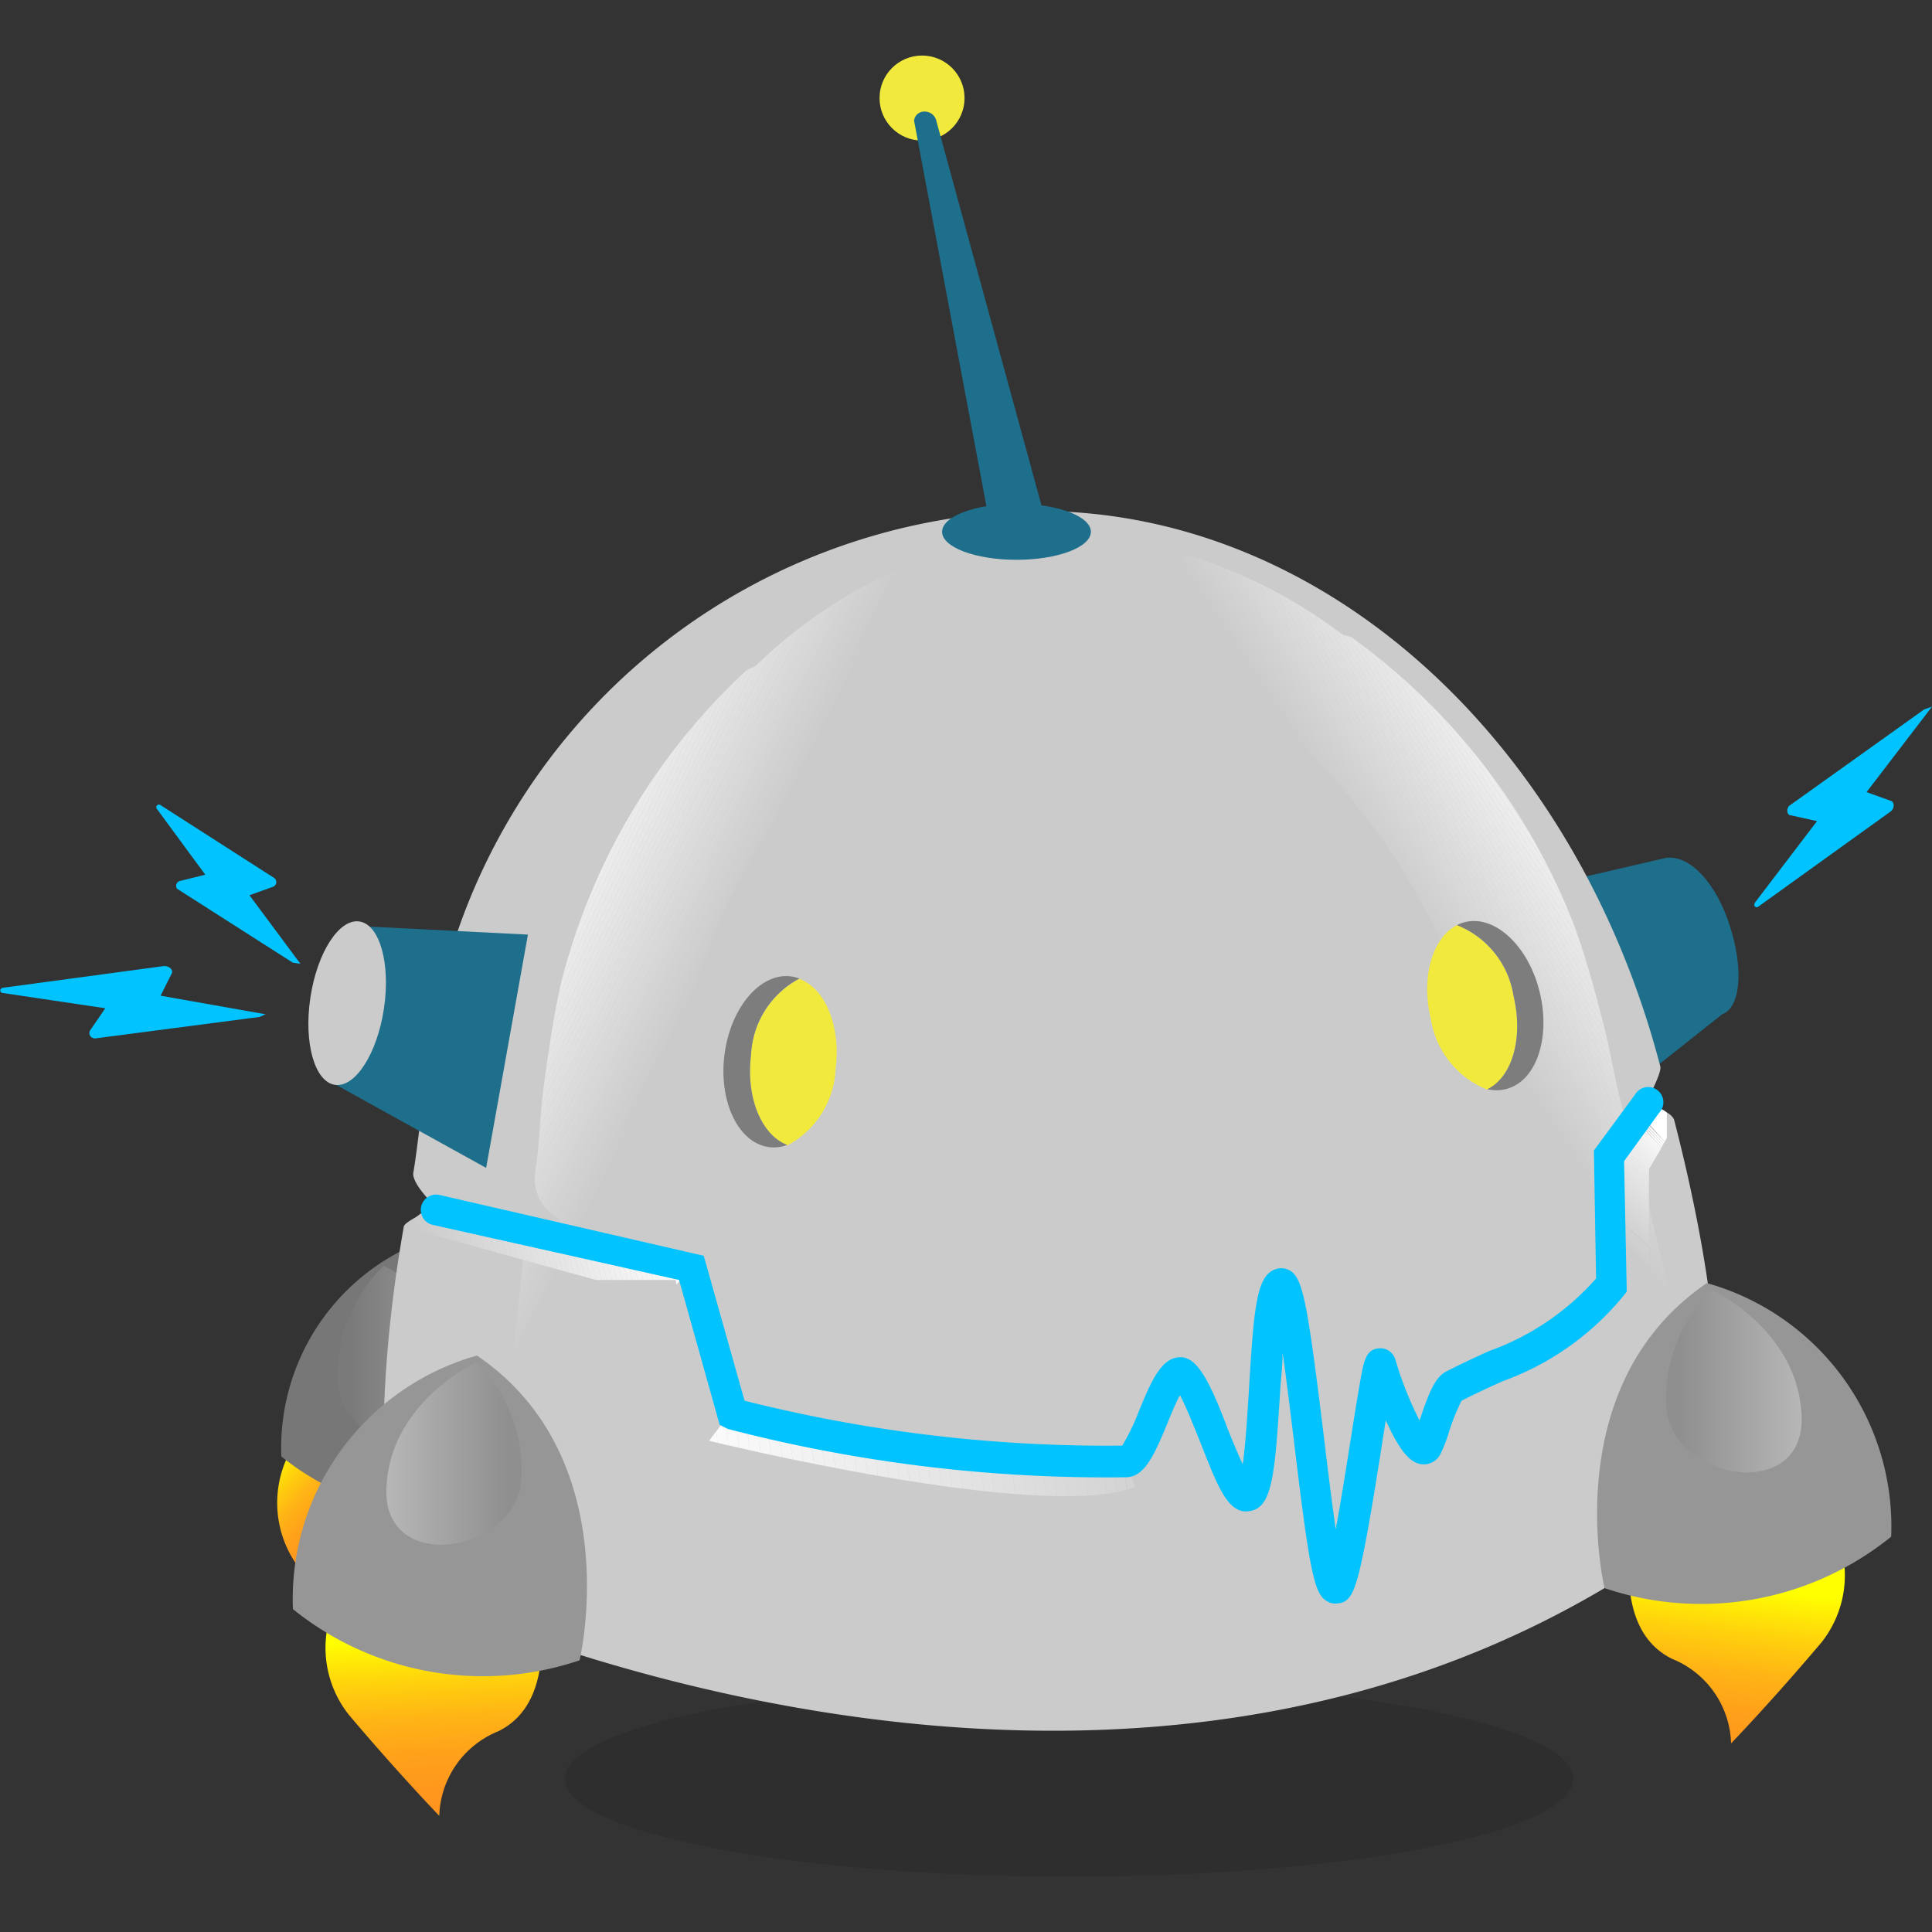 <svg xmlns="http://www.w3.org/2000/svg" xmlns:xlink="http://www.w3.org/1999/xlink" viewBox="0 0 80 80"><rect x="0" y="0" width="80" height="80" fill="#333333" stroke="none"/><defs><style>.cls-1{fill:none;}.cls-2{isolation:isolate;}.cls-3{fill:url(#linear-gradient);}.cls-4{fill:url(#linear-gradient-2);}.cls-5{fill:url(#linear-gradient-3);}.cls-6{fill:#777;}.cls-7,.cls-74,.cls-75{opacity:0.35;mix-blend-mode:overlay;}.cls-7{fill:url(#linear-gradient-4);}.cls-8{opacity:0.1;}.cls-9{fill:#1d6f8c;}.cls-10{fill:#00c3ff;}.cls-11{fill:#cacbca;}.cls-12{clip-path:url(#clip-path);}.cls-13{fill:#d2d3d2;}.cls-14{fill:#d1d2d1;}.cls-15{fill:#d0d1d0;}.cls-16{clip-path:url(#clip-path-2);}.cls-17{fill:#fff;}.cls-18{fill:#fefefe;}.cls-19{fill:#fdfdfd;}.cls-20{fill:#fcfcfc;}.cls-21{fill:#fbfbfb;}.cls-22{fill:#fafafa;}.cls-23{fill:#f9f9f9;}.cls-24{fill:#f8f8f8;}.cls-25{fill:#f7f7f7;}.cls-26{fill:#f6f6f6;}.cls-27{fill:#f5f5f5;}.cls-28{fill:#f4f4f4;}.cls-29{fill:#f3f3f3;}.cls-30{fill:#f2f2f2;}.cls-31{fill:#f1f1f1;}.cls-32{fill:#f0f0f0;}.cls-33{fill:#efefef;}.cls-34{fill:#eee;}.cls-35{fill:#ededed;}.cls-36{fill:#ececec;}.cls-37{fill:#ebebeb;}.cls-38{fill:#eaeaea;}.cls-39{fill:#e9e9e9;}.cls-40{fill:#e8e8e8;}.cls-41{fill:#e7e7e7;}.cls-42{fill:#e6e6e6;}.cls-43{fill:#e5e5e5;}.cls-44{fill:#e3e4e3;}.cls-45{fill:#e2e3e2;}.cls-46{fill:#e1e2e1;}.cls-47{fill:#e0e1e0;}.cls-48{fill:#dfe0df;}.cls-49{fill:#dedfde;}.cls-50{fill:#dddedd;}.cls-51{fill:#dcdddc;}.cls-52{fill:#dbdcdb;}.cls-53{fill:#dadbda;}.cls-54{fill:#d9dad9;}.cls-55{fill:#d8d9d8;}.cls-56{fill:#d7d8d7;}.cls-57{fill:#d6d7d6;}.cls-58{fill:#d5d6d5;}.cls-59{fill:#d4d5d4;}.cls-60{fill:#d3d4d3;}.cls-61{fill:#cfd0cf;}.cls-62{fill:#cecfce;}.cls-63{fill:#cdcecd;}.cls-64{fill:#cccdcc;}.cls-65{fill:#cbcccb;}.cls-66{clip-path:url(#clip-path-3);}.cls-67{clip-path:url(#clip-path-4);}.cls-68{fill:#f1ea3c;}.cls-69{fill:#7d7d7d;}.cls-70{clip-path:url(#clip-path-5);}.cls-71{clip-path:url(#clip-path-6);}.cls-72{clip-path:url(#clip-path-7);}.cls-73{fill:#969696;}.cls-74{fill:url(#linear-gradient-5);}.cls-75{fill:url(#linear-gradient-6);}</style><linearGradient id="linear-gradient" x1="15.63" y1="62.44" x2="12.25" y2="59.32" gradientUnits="userSpaceOnUse"><stop offset="0" stop-color="#ff931e"/><stop offset="0.2" stop-color="#ff971d"/><stop offset="0.39" stop-color="#ffa21a"/><stop offset="0.58" stop-color="#ffb515"/><stop offset="0.76" stop-color="#ffd00d"/><stop offset="0.94" stop-color="#fff204"/><stop offset="1" stop-color="#ff0"/></linearGradient><linearGradient id="linear-gradient-2" x1="18.35" y1="75.62" x2="17.91" y2="67.8" xlink:href="#linear-gradient"/><linearGradient id="linear-gradient-3" x1="70.87" y1="73.86" x2="71.87" y2="65.69" xlink:href="#linear-gradient"/><linearGradient id="linear-gradient-4" x1="124" y1="56.19" x2="129.6" y2="56.19" gradientTransform="matrix(-1, 0, 0, 1, 143.6, 0)" gradientUnits="userSpaceOnUse"><stop offset="0" stop-color="#f2f2f2"/><stop offset="0.91" stop-color="gray"/></linearGradient><clipPath id="clip-path"><path class="cls-1" d="M23.13,50.56c-.07-.06-.38.17,0,0Z"/></clipPath><clipPath id="clip-path-2"><path class="cls-1" d="M39.39,24.21l-.09,0-2.07-.66a20.6,20.6,0,0,0-5.92,4c-.11.12-.33.12-.44.24a26.48,26.48,0,0,0-7.66,13c-.3,1.36-.49,2.71-.68,4.07s-.17,2.37-.36,3.61a1.85,1.85,0,0,0,1,2,2,2,0,0,1-.79.34c-.67.24-.65,1-.75,1.59-.08,1.24-.28,2.37-.36,3.61a43.44,43.44,0,0,0,.6,10.13l2.95.94V67.1l2.17.69a43.44,43.44,0,0,1-.6-10.13c.08-1.24.28-2.37.36-3.61.1-.56.08-1.35.75-1.59a2,2,0,0,0,.79-.34,1.85,1.85,0,0,1-1-2c.19-1.24.28-2.37.36-3.61s.38-2.71.68-4.07a26.48,26.48,0,0,1,7.66-13c.11-.12.33-.12.44-.24a20.6,20.6,0,0,1,5.92-4Z"/></clipPath><clipPath id="clip-path-3"><path class="cls-1" d="M66.48,48c.06-.07.4.12,0,0Z"/></clipPath><clipPath id="clip-path-4"><path class="cls-1" d="M47.08,23.89l.09,0,2-.91a20.6,20.6,0,0,1,6.37,3.26c.12.1.35.08.47.18a26.48,26.48,0,0,1,9.21,12c.47,1.31.83,2.63,1.18,4s.46,2.33.8,3.54a1.85,1.85,0,0,1-.7,2.12,2,2,0,0,0,.82.24c.69.16.77.94.94,1.49.23,1.22.57,2.32.8,3.54a43.44,43.44,0,0,1,.66,10.12L66.9,64.7v-.07l-2.07,1a43.44,43.44,0,0,0-.66-10.12c-.23-1.22-.57-2.32-.8-3.54-.17-.55-.25-1.33-.94-1.49a2,2,0,0,1-.82-.24,1.85,1.85,0,0,0,.7-2.12c-.35-1.21-.57-2.32-.8-3.54s-.71-2.64-1.18-4a26.48,26.48,0,0,0-9.21-12c-.12-.1-.35-.08-.47-.18a20.6,20.6,0,0,0-6.37-3.26Z"/></clipPath><clipPath id="clip-path-5"><polygon class="cls-1" points="16.72 50.8 27.46 53.77 28.64 52.51 17.42 50.25 16.72 50.8"/></clipPath><clipPath id="clip-path-6"><path class="cls-1" d="M30.43,58.25l-1.07,1.41S43.24,63.08,47,61.57l-.51-1.41s-7.42.06-11.53-.84S30.43,58.25,30.43,58.25Z"/></clipPath><clipPath id="clip-path-7"><path class="cls-1" d="M68.28,48.41l.87-1.51a.71.71,0,0,0-.42-1h0L67,47.73l0,4.95,1.27.9Z"/></clipPath><linearGradient id="linear-gradient-5" x1="16" y1="60.19" x2="21.6" y2="60.19" gradientTransform="matrix(1, 0, 0, 1, 0, 0)" xlink:href="#linear-gradient-4"/><linearGradient id="linear-gradient-6" x1="69" y1="57.19" x2="74.6" y2="57.19" xlink:href="#linear-gradient-4"/></defs><title>intro-b3</title><g class="cls-2"><g id="Layer_2" data-name="Layer 2"><path class="cls-3" d="M12.19,59.81A4.47,4.47,0,0,0,12.44,65c2.06,2.44,3.75,4.19,3.75,4.19a3.9,3.9,0,0,1,2.44-3.5c2.56-1.25,1.63-5.19,1.63-5.19Z"/><path class="cls-4" d="M14.19,65.81A4.47,4.47,0,0,0,14.44,71c2.06,2.44,3.75,4.19,3.75,4.19a3.9,3.9,0,0,1,2.44-3.5c2.56-1.25,1.63-5.19,1.63-5.19Z"/><path class="cls-5" d="M75.68,62.81A4.47,4.47,0,0,1,75.43,68c-2.06,2.44-3.75,4.19-3.75,4.19a3.9,3.9,0,0,0-2.44-3.5c-2.56-1.25-1.62-5.19-1.62-5.19Z"/><path class="cls-6" d="M18.32,51.13a9.16,9.16,0,0,0-6.67,9.18A10.94,10.94,0,0,0,22,62.16S23.79,54.84,18.32,51.13Z"/><path class="cls-7" d="M15.89,52.42s3.59,1.65,3.71,5.24S14.18,60.3,14,57.24A6.19,6.19,0,0,1,15.89,52.42Z"/><g class="cls-8"><ellipse cx="44.27" cy="73.66" rx="20.88" ry="4.05"/></g><path class="cls-9" d="M71.62,38.31C71.07,36.6,70,35.4,69,35.52h0L62.61,37,66,46.21,71.31,42C72.09,41.72,72.2,40.08,71.62,38.31Z"/><path class="cls-10" d="M12.12,39.86,7.33,36.8a.21.21,0,0,1,.12-.32l1.05-.26-2-2.72a.11.11,0,0,1,.15-.16l4.68,3a.21.21,0,0,1,0,.37l-1,.36,2.11,2.84"/><path class="cls-10" d="M10.74,42.11,3.93,43c-.18,0-.29-.2-.2-.33l.63-.92L.13,41.12c-.15,0-.17-.2,0-.22L6.8,40c.21,0,.39.16.31.31l-.46.92L11,42"/><path class="cls-10" d="M80,29.26l-2.71,3.54,1,.36c.17.05.16.32,0,.44l-5.48,3.94c-.12.09-.23-.06-.13-.18L75.24,34l-1.09-.24c-.15,0-.19-.23-.08-.38l5.6-4"/><path class="cls-11" d="M70.69,62.86s1.7-4.59-1.36-16.46c-.11-.45-1.23-.65-1.23-.65s.72-1.29.65-1.59c-3.49-13.39-13.83-23-25.75-23A25.84,25.84,0,0,0,17.89,42.72c-.23,1.3-.56,4.59-.77,5.81C17,49,18.07,50,18.07,50s-1.3.54-1.35.79c-1.67,9.47-.34,14.83-.34,14.83S47.52,80.91,70.69,62.86Z"/><g class="cls-12"><polygon class="cls-13" points="22.81 50.52 22.7 50.74 22.67 50.74 22.67 50.52 22.81 50.52"/><polygon class="cls-14" points="23.01 50.52 22.89 50.74 22.7 50.74 22.81 50.52 23.01 50.52"/><polygon class="cls-15" points="22.89 50.74 23.01 50.52 23.03 50.52 23.03 50.74 22.89 50.74"/></g><g class="cls-16"><polygon class="cls-17" points="27.48 23 21 36.68 21 23 27.48 23"/><polygon class="cls-17" points="27.67 23 21 37.07 21 36.68 27.48 23 27.67 23"/><polygon class="cls-18" points="27.87 23 21 37.46 21 37.07 27.67 23 27.87 23"/><polygon class="cls-19" points="28.06 23 21 37.85 21 37.46 27.87 23 28.06 23"/><polygon class="cls-20" points="28.25 23 21 38.24 21 37.85 28.06 23 28.25 23"/><polygon class="cls-21" points="28.45 23 21 38.63 21 38.24 28.25 23 28.45 23"/><polygon class="cls-22" points="28.64 23 21 39.02 21 38.63 28.45 23 28.64 23"/><polygon class="cls-23" points="28.83 23 21 39.41 21 39.02 28.64 23 28.83 23"/><polygon class="cls-24" points="29.02 23 21 39.79 21 39.41 28.83 23 29.02 23"/><polygon class="cls-25" points="29.22 23 21 40.18 21 39.79 29.02 23 29.22 23"/><polygon class="cls-26" points="29.41 23 21 40.57 21 40.18 29.22 23 29.41 23"/><polygon class="cls-27" points="29.6 23 21 40.96 21 40.57 29.41 23 29.6 23"/><polygon class="cls-28" points="29.8 23 21 41.35 21 40.96 29.6 23 29.8 23"/><polygon class="cls-29" points="29.99 23 21 41.74 21 41.35 29.8 23 29.99 23"/><polygon class="cls-30" points="30.18 23 21 42.13 21 41.74 29.99 23 30.18 23"/><polygon class="cls-31" points="30.37 23 21 42.52 21 42.13 30.18 23 30.37 23"/><polygon class="cls-32" points="30.57 23 21 42.91 21 42.52 30.37 23 30.57 23"/><polygon class="cls-33" points="30.76 23 21 43.29 21 42.91 30.57 23 30.76 23"/><polygon class="cls-34" points="30.95 23 21 43.68 21 43.29 30.76 23 30.95 23"/><polygon class="cls-35" points="31.14 23 21 44.07 21 43.68 30.95 23 31.14 23"/><polygon class="cls-36" points="31.34 23 21 44.46 21 44.07 31.14 23 31.34 23"/><polygon class="cls-37" points="31.53 23 21 44.85 21 44.46 31.34 23 31.53 23"/><polygon class="cls-38" points="31.72 23 21 45.24 21 44.85 31.53 23 31.72 23"/><polygon class="cls-39" points="31.92 23 21 45.63 21 45.24 31.72 23 31.92 23"/><polygon class="cls-40" points="32.11 23 21 46.02 21 45.63 31.92 23 32.11 23"/><polygon class="cls-41" points="32.3 23 21 46.4 21 46.02 32.11 23 32.3 23"/><polygon class="cls-42" points="32.49 23 21 46.79 21 46.4 32.3 23 32.49 23"/><polygon class="cls-43" points="32.69 23 21 47.18 21 46.79 32.49 23 32.69 23"/><polygon class="cls-44" points="32.88 23 21 47.57 21 47.18 32.69 23 32.88 23"/><polygon class="cls-45" points="33.07 23 21 47.96 21 47.57 32.88 23 33.07 23"/><polygon class="cls-46" points="33.27 23 21 48.35 21 47.96 33.07 23 33.27 23"/><polygon class="cls-47" points="33.46 23 21 48.74 21 48.35 33.27 23 33.46 23"/><polygon class="cls-48" points="33.65 23 21 49.13 21 48.74 33.46 23 33.65 23"/><polygon class="cls-49" points="33.84 23 21 49.52 21 49.13 33.65 23 33.84 23"/><polygon class="cls-50" points="34.04 23 21 49.9 21 49.52 33.84 23 34.04 23"/><polygon class="cls-51" points="34.23 23 21 50.29 21 49.9 34.04 23 34.23 23"/><polygon class="cls-52" points="34.42 23 21 50.68 21 50.29 34.23 23 34.42 23"/><polygon class="cls-53" points="34.62 23 21 51.07 21 50.68 34.42 23 34.62 23"/><polygon class="cls-54" points="34.81 23 21 51.46 21 51.07 34.62 23 34.81 23"/><polygon class="cls-55" points="35 23 21 51.85 21 51.46 34.81 23 35 23"/><polygon class="cls-56" points="35.19 23 21 52.24 21 51.85 35 23 35.19 23"/><polygon class="cls-57" points="35.39 23 21 52.63 21 52.24 35.19 23 35.39 23"/><polygon class="cls-58" points="35.58 23 21 53.01 21 52.63 35.39 23 35.58 23"/><polygon class="cls-59" points="35.77 23 21 53.4 21 53.01 35.58 23 35.77 23"/><polygon class="cls-60" points="35.96 23 21 53.79 21 53.4 35.77 23 35.96 23"/><polygon class="cls-13" points="36.16 23 21 54.18 21 53.79 35.96 23 36.16 23"/><polygon class="cls-14" points="36.35 23 21 54.57 21 54.18 36.16 23 36.35 23"/><polygon class="cls-15" points="36.54 23 21 54.96 21 54.57 36.35 23 36.54 23"/><polygon class="cls-61" points="36.74 23 21 55.35 21 54.96 36.54 23 36.74 23"/><polygon class="cls-62" points="36.93 23 21 55.74 21 55.35 36.74 23 36.93 23"/><polygon class="cls-63" points="37.12 23 21 56.13 21 55.74 36.93 23 37.12 23"/><polygon class="cls-64" points="37.31 23 21 56.51 21 56.13 37.12 23 37.31 23"/><polygon class="cls-65" points="37.51 23 21 56.9 21 56.51 37.31 23 37.51 23"/><polygon class="cls-11" points="37.7 23 21 57.29 21 56.9 37.51 23 37.7 23"/><polygon class="cls-11" points="39.68 23 43 24.87 43 67 24.33 67 21 66.13 21 57.29 37.7 23 39.68 23"/></g><g class="cls-66"><polygon class="cls-13" points="66.76 48.13 66.63 47.98 66.76 47.98 66.76 48.13 66.76 48.13"/><polygon class="cls-14" points="66.56 48.13 66.43 47.98 66.63 47.98 66.76 48.13 66.56 48.13"/><polygon class="cls-15" points="66.43 47.98 66.56 48.13 66.4 48.13 66.4 47.98 66.43 47.98"/></g><g class="cls-67"><polygon class="cls-17" points="70 38.9 59.44 23 70 23 70 38.9"/><polygon class="cls-17" points="70 39.21 59.24 23 59.44 23 70 38.9 70 39.21"/><polygon class="cls-18" points="70 39.52 59.03 23 59.24 23 70 39.21 70 39.52"/><polygon class="cls-19" points="70 39.84 58.82 23 59.03 23 70 39.52 70 39.84"/><polygon class="cls-20" points="70 40.15 58.62 23 58.82 23 70 39.84 70 40.15"/><polygon class="cls-21" points="70 40.46 58.41 23 58.62 23 70 40.15 70 40.46"/><polygon class="cls-22" points="70 40.78 58.2 23 58.41 23 70 40.46 70 40.78"/><polygon class="cls-23" points="70 41.09 57.99 23 58.2 23 70 40.78 70 41.09"/><polygon class="cls-24" points="70 41.4 57.79 23 57.99 23 70 41.09 70 41.4"/><polygon class="cls-25" points="70 41.72 57.58 23 57.79 23 70 41.4 70 41.72"/><polygon class="cls-26" points="70 42.03 57.37 23 57.58 23 70 41.72 70 42.03"/><polygon class="cls-27" points="70 42.34 57.16 23 57.37 23 70 42.03 70 42.34"/><polygon class="cls-28" points="70 42.65 56.96 23 57.16 23 70 42.34 70 42.65"/><polygon class="cls-29" points="70 42.97 56.75 23 56.96 23 70 42.65 70 42.97"/><polygon class="cls-30" points="70 43.28 56.54 23 56.75 23 70 42.97 70 43.28"/><polygon class="cls-31" points="70 43.59 56.34 23 56.54 23 70 43.28 70 43.59"/><polygon class="cls-32" points="70 43.91 56.13 23 56.34 23 70 43.59 70 43.91"/><polygon class="cls-33" points="70 44.22 55.92 23 56.13 23 70 43.91 70 44.22"/><polygon class="cls-34" points="70 44.53 55.71 23 55.92 23 70 44.22 70 44.53"/><polygon class="cls-35" points="70 44.84 55.51 23 55.71 23 70 44.53 70 44.84"/><polygon class="cls-36" points="70 45.16 55.3 23 55.51 23 70 44.84 70 45.16"/><polygon class="cls-37" points="70 45.47 55.09 23 55.3 23 70 45.16 70 45.47"/><polygon class="cls-38" points="70 45.78 54.89 23 55.09 23 70 45.47 70 45.78"/><polygon class="cls-39" points="70 46.1 54.68 23 54.89 23 70 45.78 70 46.1"/><polygon class="cls-40" points="70 46.41 54.47 23 54.68 23 70 46.1 70 46.41"/><polygon class="cls-41" points="70 46.72 54.26 23 54.47 23 70 46.41 70 46.72"/><polygon class="cls-42" points="70 47.03 54.06 23 54.26 23 70 46.72 70 47.03"/><polygon class="cls-43" points="70 47.35 53.85 23 54.06 23 70 47.03 70 47.35"/><polygon class="cls-44" points="70 47.66 53.64 23 53.85 23 70 47.35 70 47.66"/><polygon class="cls-45" points="70 47.97 53.44 23 53.64 23 70 47.66 70 47.97"/><polygon class="cls-46" points="70 48.29 53.23 23 53.44 23 70 47.97 70 48.29"/><polygon class="cls-47" points="70 48.6 53.02 23 53.23 23 70 48.29 70 48.6"/><polygon class="cls-48" points="70 48.91 52.81 23 53.02 23 70 48.6 70 48.91"/><polygon class="cls-49" points="70 49.23 52.61 23 52.81 23 70 48.91 70 49.23"/><polygon class="cls-50" points="70 49.54 52.4 23 52.61 23 70 49.23 70 49.54"/><polygon class="cls-51" points="70 49.85 52.19 23 52.4 23 70 49.54 70 49.85"/><polygon class="cls-52" points="70 50.16 51.99 23 52.19 23 70 49.85 70 50.16"/><polygon class="cls-53" points="70 50.48 51.78 23 51.99 23 70 50.16 70 50.48"/><polygon class="cls-54" points="70 50.79 51.57 23 51.78 23 70 50.48 70 50.79"/><polygon class="cls-55" points="70 51.1 51.36 23 51.57 23 70 50.79 70 51.1"/><polygon class="cls-56" points="70 51.41 51.16 23 51.36 23 70 51.1 70 51.41"/><polygon class="cls-57" points="70 51.73 50.95 23 51.16 23 70 51.41 70 51.73"/><polygon class="cls-58" points="70 52.04 50.74 23 50.95 23 70 51.73 70 52.04"/><polygon class="cls-59" points="70 52.35 50.54 23 50.74 23 70 52.04 70 52.35"/><polygon class="cls-60" points="70 52.67 50.33 23 50.54 23 70 52.35 70 52.67"/><polygon class="cls-13" points="70 52.98 50.12 23 50.33 23 70 52.67 70 52.98"/><polygon class="cls-14" points="70 53.29 49.91 23 50.12 23 70 52.98 70 53.29"/><polygon class="cls-15" points="70 53.6 49.71 23 49.91 23 70 53.29 70 53.6"/><polygon class="cls-61" points="70 53.92 49.5 23 49.71 23 70 53.6 70 53.92"/><polygon class="cls-62" points="70 54.23 49.29 23 49.5 23 70 53.92 70 54.23"/><polygon class="cls-63" points="70 54.54 49.09 23 49.29 23 70 54.23 70 54.54"/><polygon class="cls-64" points="70 54.86 48.88 23 49.09 23 70 54.54 70 54.86"/><polygon class="cls-65" points="70 55.17 48.67 23 48.88 23 70 54.86 70 55.17"/><polygon class="cls-11" points="70 55.48 48.46 23 48.67 23 70 55.17 70 55.48"/><polygon class="cls-11" points="70 63.48 66.79 66 44 66 44 24.88 47.02 23 48.46 23 70 55.48 70 63.48"/></g><path class="cls-68" d="M32.6,47.43a3.77,3.77,0,0,0,2-3.16c.23-1.77-.43-3.34-1.5-3.74a3.77,3.77,0,0,0-2,3.16C30.88,45.45,31.53,47,32.6,47.43Z"/><path class="cls-69" d="M31.1,43.68a3.77,3.77,0,0,1,2-3.16,1.54,1.54,0,0,0-.35-.09c-1.27-.16-2.5,1.29-2.75,3.24s.58,3.67,1.85,3.83a1.6,1.6,0,0,0,.75-.09C31.53,47,30.88,45.45,31.1,43.68Z"/><path class="cls-68" d="M61.59,45.12a3.77,3.77,0,0,1-2.34-2.92c-.42-1.73.06-3.37,1.08-3.89a3.77,3.77,0,0,1,2.34,2.92C63.09,43,62.61,44.6,61.59,45.12Z"/><path class="cls-69" d="M62.67,41.23a3.77,3.77,0,0,0-2.34-2.92,1.54,1.54,0,0,1,.34-.13c1.24-.3,2.63,1,3.09,2.92s-.17,3.71-1.42,4a1.6,1.6,0,0,1-.75,0C62.61,44.6,63.09,43,62.67,41.23Z"/><polyline class="cls-9" points="15.11 38.36 21.86 38.7 20.13 48.36 13.48 44.68"/><ellipse class="cls-9" cx="42.09" cy="22.02" rx="3.08" ry="1.16"/><circle class="cls-68" cx="38.18" cy="4.06" r="1.76"/><path class="cls-9" d="M38.77,5l4.8,17.55-2.5-.39L37.85,5a.42.42,0,0,1,.44-.38A.49.49,0,0,1,38.77,5Z"/><ellipse class="cls-11" cx="14.38" cy="41.54" rx="3.42" ry="1.54" transform="translate(-28.84 49.59) rotate(-81.46)"/><g class="cls-70"><polygon class="cls-17" points="29 52.51 27.78 49 29 49 29 52.51"/><polygon class="cls-17" points="28 53.13 27.57 49 27.78 49 28 52.51 28 53.13"/><polygon class="cls-18" points="28 53.64 28.24 53.03 27.35 49 27.57 49 28 53.13 28 53.64"/><polygon class="cls-19" points="28.52 53.03 28.32 52.78 27.14 49 27.35 49 28.52 53.03"/><polygon class="cls-20" points="28.32 52.71 28.16 53 28.13 53 26.93 49 27.14 49 28.32 52.71"/><polygon class="cls-21" points="27.91 53 26.71 49 26.93 49 28.13 53 27.91 53"/><polygon class="cls-22" points="27.7 53 26.5 49 26.71 49 27.91 53 27.7 53"/><polygon class="cls-23" points="27.49 53 26.28 49 26.5 49 27.7 53 27.49 53"/><polygon class="cls-24" points="27.27 53 26.07 49 26.28 49 27.49 53 27.27 53"/><polygon class="cls-25" points="27.06 53 25.86 49 26.07 49 27.27 53 27.06 53"/><polygon class="cls-26" points="26.84 53 25.64 49 25.86 49 27.06 53 26.84 53"/><polygon class="cls-27" points="26.63 53 25.43 49 25.64 49 26.84 53 26.63 53"/><polygon class="cls-28" points="26.42 53 25.21 49 25.43 49 26.63 53 26.42 53"/><polygon class="cls-29" points="26.2 53 25 49 25.21 49 26.42 53 26.2 53"/><polygon class="cls-30" points="25.99 53 24.79 49 25 49 26.2 53 25.99 53"/><polygon class="cls-31" points="25.78 53 24.57 49 24.79 49 25.99 53 25.78 53"/><polygon class="cls-32" points="25.56 53 24.36 49 24.57 49 25.78 53 25.56 53"/><polygon class="cls-33" points="25.35 53 24.14 49 24.36 49 25.56 53 25.35 53"/><polygon class="cls-34" points="25.14 53 23.93 49 24.14 49 25.35 53 25.14 53"/><polygon class="cls-35" points="24.92 53 23.72 49 23.93 49 25.14 53 24.92 53"/><polygon class="cls-36" points="24.71 53 23.5 49 23.72 49 24.92 53 24.71 53"/><polygon class="cls-37" points="24.49 53 23.29 49 23.5 49 24.71 53 24.49 53"/><polygon class="cls-38" points="24.28 53 23.08 49 23.29 49 24.49 53 24.28 53"/><polygon class="cls-39" points="24.07 53 22.86 49 23.08 49 24.28 53 24.07 53"/><polygon class="cls-40" points="23.85 53 22.65 49 22.86 49 24.07 53 23.85 53"/><polygon class="cls-41" points="23.64 53 22.43 49 22.65 49 23.85 53 23.64 53"/><polygon class="cls-42" points="23.42 53 22.22 49 22.43 49 23.64 53 23.42 53"/><polygon class="cls-43" points="23.21 53 22.01 49 22.22 49 23.42 53 23.21 53"/><polygon class="cls-44" points="23 53 21.79 49 22.01 49 23.21 53 23 53"/><polygon class="cls-45" points="22.78 53 21.58 49 21.79 49 23 53 22.78 53"/><polygon class="cls-46" points="22.57 53 21.36 49 21.58 49 22.78 53 22.57 53"/><polygon class="cls-47" points="22.35 53 21.15 49 21.36 49 22.57 53 22.35 53"/><polygon class="cls-48" points="22.14 53 20.94 49 21.15 49 22.35 53 22.14 53"/><polygon class="cls-49" points="21.93 53 20.72 49 20.94 49 22.14 53 21.93 53"/><polygon class="cls-50" points="21.71 53 20.51 49 20.72 49 21.93 53 21.71 53"/><polygon class="cls-51" points="21.5 53 20.3 49 20.51 49 21.71 53 21.5 53"/><polygon class="cls-52" points="21.29 53 20.08 49 20.3 49 21.5 53 21.29 53"/><polygon class="cls-53" points="21.07 53 19.87 49 20.08 49 21.29 53 21.07 53"/><polygon class="cls-54" points="20.86 53 19.65 49 19.87 49 21.07 53 20.86 53"/><polygon class="cls-55" points="20.64 53 19.44 49 19.65 49 20.86 53 20.64 53"/><polygon class="cls-56" points="20.43 53 19.23 49 19.44 49 20.64 53 20.43 53"/><polygon class="cls-57" points="20.22 53 19.01 49 19.23 49 20.43 53 20.22 53"/><polygon class="cls-58" points="20 53 18.8 49 19.01 49 20.22 53 20 53"/><polygon class="cls-59" points="19.79 53 18.59 49 18.8 49 20 53 19.79 53"/><polygon class="cls-60" points="19.57 53 18.37 49 18.59 49 19.79 53 19.57 53"/><polygon class="cls-13" points="19.36 53 18.16 49 18.37 49 19.57 53 19.36 53"/><polygon class="cls-14" points="19.15 53 17.94 49 18.16 49 19.36 53 19.15 53"/><polygon class="cls-15" points="18.93 53 17.73 49 17.94 49 19.15 53 18.93 53"/><polygon class="cls-61" points="18.72 53 17.52 49 17.73 49 18.93 53 18.72 53"/><polygon class="cls-62" points="18.5 53 17.3 49 17.52 49 18.72 53 18.5 53"/><polygon class="cls-63" points="18.29 53 17.09 49 17.3 49 18.5 53 18.29 53"/><polygon class="cls-64" points="18.08 53 16.87 49 17.09 49 18.29 53 18.08 53"/><polygon class="cls-65" points="17.86 53 16.66 49 16.87 49 18.08 53 17.86 53"/><polygon class="cls-11" points="17.65 53 16 50.8 16 49 16.66 49 17.86 53 17.65 53"/><polygon class="cls-11" points="17 50.8 17.65 53 17 53 17 50.8"/></g><g class="cls-71"><polygon class="cls-20" points="30 60.23 29.6 63 30 63 30 60.23"/><polygon class="cls-21" points="29.48 58 30.03 62 29.6 62 29 60.23 29 58 29.48 58"/><polygon class="cls-22" points="29.91 58 30.46 62 30.03 62 29.48 58 29.91 58"/><polygon class="cls-23" points="30.34 58 30.89 62 30.46 62 29.91 58 30.34 58"/><polygon class="cls-24" points="30.77 58 31.32 62 30.89 62 30.34 58 30.77 58"/><polygon class="cls-25" points="31.2 58 31.75 62 31.32 62 30.77 58 31.2 58"/><polygon class="cls-26" points="31.63 58 32.18 62 31.75 62 31.2 58 31.63 58"/><polygon class="cls-27" points="32.06 58 32.61 62 32.18 62 31.63 58 32.06 58"/><polygon class="cls-28" points="32.49 58 33.03 62 32.61 62 32.06 58 32.49 58"/><polygon class="cls-29" points="32.92 58 33.47 62 33.03 62 32.49 58 32.92 58"/><polygon class="cls-30" points="33.35 58 33.9 62 33.47 62 32.92 58 33.35 58"/><polygon class="cls-31" points="33.78 58 34.33 62 33.9 62 33.35 58 33.78 58"/><polygon class="cls-32" points="34.21 58 34.76 62 34.33 62 33.78 58 34.21 58"/><polygon class="cls-33" points="34.64 58 35.18 62 34.76 62 34.21 58 34.64 58"/><polygon class="cls-34" points="35.07 58 35.61 62 35.18 62 34.64 58 35.07 58"/><polygon class="cls-35" points="35.5 58 36.04 62 35.61 62 35.07 58 35.5 58"/><polygon class="cls-36" points="35.93 58 36.47 62 36.04 62 35.5 58 35.93 58"/><polygon class="cls-37" points="36.36 58 36.9 62 36.47 62 35.93 58 36.36 58"/><polygon class="cls-38" points="36.78 58 37.33 62 36.9 62 36.36 58 36.78 58"/><polygon class="cls-39" points="37.22 58 37.76 62 37.33 62 36.78 58 37.22 58"/><polygon class="cls-40" points="37.65 58 38.19 62 37.76 62 37.22 58 37.65 58"/><polygon class="cls-41" points="38.08 58 38.62 62 38.19 62 37.65 58 38.08 58"/><polygon class="cls-42" points="38.5 58 39.05 62 38.62 62 38.08 58 38.5 58"/><polygon class="cls-43" points="38.93 58 39.48 62 39.05 62 38.5 58 38.93 58"/><polygon class="cls-44" points="39.36 58 39.91 62 39.48 62 38.93 58 39.36 58"/><polygon class="cls-45" points="39.79 58 40.34 62 39.91 62 39.36 58 39.79 58"/><polygon class="cls-46" points="40.22 58 40.77 62 40.34 62 39.79 58 40.22 58"/><polygon class="cls-47" points="40.65 58 41.2 62 40.77 62 40.22 58 40.65 58"/><polygon class="cls-48" points="41.08 58 41.63 62 41.2 62 40.65 58 41.08 58"/><polygon class="cls-49" points="41.51 58 42.06 62 41.63 62 41.08 58 41.51 58"/><polygon class="cls-50" points="41.94 58 42.49 62 42.06 62 41.51 58 41.94 58"/><polygon class="cls-51" points="42.37 58 42.92 62 42.49 62 41.94 58 42.37 58"/><polygon class="cls-52" points="42.8 58 43.35 62 42.92 62 42.37 58 42.8 58"/><polygon class="cls-53" points="43.23 58 43.78 62 43.35 62 42.8 58 43.23 58"/><polygon class="cls-54" points="43.66 58 44.21 62 43.78 62 43.23 58 43.66 58"/><polygon class="cls-55" points="44.09 58 44.64 62 44.21 62 43.66 58 44.09 58"/><polygon class="cls-56" points="44.52 58 45.07 62 44.64 62 44.09 58 44.52 58"/><polygon class="cls-57" points="44.95 58 45.5 62.41 45.41 62 45.07 62 44.52 58 44.95 58"/><polygon class="cls-58" points="45.38 58 45.92 62.9 45.5 62.89 44.95 58 45.38 58"/><polygon class="cls-59" points="45.81 58 46.35 62.85 45.92 62.84 45.38 58 45.81 58"/><polygon class="cls-60" points="46.24 58 46.77 62.81 46.35 62.79 45.81 58 46.24 58"/><polygon class="cls-13" points="46.67 58 47 60.52 47 62.91 46.81 62.81 46.24 58 46.67 58"/><polygon class="cls-14" points="47 60.52 46.67 58 47 58 47 60.52"/></g><g class="cls-72"><polygon class="cls-17" points="69.02 47.37 67.88 46.07 68.3 45.73 69.02 45.73 69.02 47.37"/><polygon class="cls-17" points="69.02 47.49 67.82 46.2 67.81 46.14 69.02 47.37 69.02 47.49"/><polygon class="cls-18" points="69.02 47.61 67.76 46.26 67.75 46.2 69.02 47.49 69.02 47.61"/><polygon class="cls-19" points="69.02 47.73 67.7 46.33 67.69 46.26 69.02 47.61 69.02 47.73"/><polygon class="cls-20" points="69.02 47.86 67.64 46.39 67.63 46.33 69.02 47.73 69.02 47.86"/><polygon class="cls-21" points="69.02 47.98 67.58 46.45 67.57 46.39 69.02 47.86 69.02 47.98"/><polygon class="cls-22" points="69.02 48.1 67.52 46.51 67.51 46.45 69.02 47.98 69.02 48.1"/><polygon class="cls-23" points="69.02 48.22 67.46 46.58 67.45 46.51 69.02 48.1 69.02 48.22"/><polygon class="cls-24" points="69.02 48.34 67.4 46.64 67.39 46.58 69.02 48.22 69.02 48.34"/><polygon class="cls-25" points="69.02 48.46 67.34 46.7 67.33 46.64 69.02 48.34 69.02 48.46"/><polygon class="cls-26" points="69.53 48.58 67.53 46.77 67.65 46.7 69.53 48.46 69.53 48.58"/><polygon class="cls-27" points="70 48.7 67.71 46.83 67.94 46.77 70 48.58 70 48.7"/><polygon class="cls-28" points="70 48.82 67.65 46.89 67.88 46.83 70 48.7 70 48.82"/><polygon class="cls-29" points="70 48.95 67.59 46.95 67.82 46.89 70 48.82 70 48.95"/><polygon class="cls-30" points="70 49.07 67.53 47.02 67.76 46.95 70 48.95 70 49.07"/><polygon class="cls-31" points="70 49.19 67.47 47.08 67.7 47.02 70 49.07 70 49.19"/><polygon class="cls-32" points="70 49.31 67.41 47.14 67.64 47.08 70 49.19 70 49.31"/><polygon class="cls-33" points="70 49.43 67.35 47.2 67.58 47.14 70 49.31 70 49.43"/><polygon class="cls-34" points="70 49.55 67.29 47.27 67.52 47.2 70 49.43 70 49.55"/><polygon class="cls-35" points="70 49.67 67.23 47.33 67.46 47.27 70 49.55 70 49.67"/><polygon class="cls-36" points="70 49.79 67 47.42 67 47.36 67.3 47.33 70 49.67 70 49.79"/><polygon class="cls-37" points="70 49.91 67 47.54 67 47.42 70 49.79 70 49.91"/><polygon class="cls-38" points="70 50.03 67 47.66 67 47.54 70 49.91 70 50.03"/><polygon class="cls-39" points="70 50.16 67 47.78 67 47.66 70 50.03 70 50.16"/><polygon class="cls-40" points="70 50.28 67 47.91 67 47.78 70 50.16 70 50.28"/><polygon class="cls-41" points="70 50.4 67 48.03 67 47.91 70 50.28 70 50.4"/><polygon class="cls-42" points="70 50.52 67 48.15 67 48.03 70 50.4 70 50.52"/><polygon class="cls-43" points="70 50.64 67 48.27 67 48.15 70 50.52 70 50.64"/><polygon class="cls-44" points="70 50.76 67 48.39 67 48.27 70 50.64 70 50.76"/><polygon class="cls-45" points="70 50.88 67 48.51 67 48.39 70 50.76 70 50.88"/><polygon class="cls-46" points="70 51 67 48.63 67 48.51 70 50.88 70 51"/><polygon class="cls-47" points="70 51.12 67 48.75 67 48.63 70 51 70 51.12"/><polygon class="cls-48" points="70 51.24 67 48.87 67 48.75 70 51.12 70 51.24"/><polygon class="cls-49" points="70 51.37 67 48.99 67 48.87 70 51.24 70 51.37"/><polygon class="cls-50" points="70 51.49 67 49.12 67 48.99 70 51.37 70 51.49"/><polygon class="cls-51" points="70 51.61 67 49.24 67 49.12 70 51.49 70 51.61"/><polygon class="cls-52" points="70 51.73 67 49.36 67 49.24 70 51.61 70 51.73"/><polygon class="cls-53" points="70 51.85 67 49.48 67 49.36 70 51.73 70 51.85"/><polygon class="cls-54" points="70 51.97 67 49.6 67 49.48 70 51.85 70 51.97"/><polygon class="cls-55" points="70 52.09 67 49.72 67 49.6 70 51.97 70 52.09"/><polygon class="cls-56" points="70 52.21 67 49.84 67 49.72 70 52.09 70 52.21"/><polygon class="cls-57" points="70 52.33 67 49.96 67 49.84 70 52.21 70 52.33"/><polygon class="cls-58" points="70 52.45 67 50.08 67 49.96 70 52.33 70 52.45"/><polygon class="cls-59" points="70 52.58 67 50.2 67 50.08 70 52.45 70 52.58"/><polygon class="cls-60" points="70 52.7 67 50.33 67 50.2 70 52.58 70 52.7"/><polygon class="cls-13" points="70 52.73 69.68 52.77 67 50.45 67 50.33 70 52.7 70 52.73"/><polygon class="cls-14" points="69.33 52.77 69.31 52.84 67 50.57 67 50.45 69.33 52.77"/><polygon class="cls-15" points="69.27 52.84 69.25 52.9 67 50.69 67 50.57 69.27 52.84"/><polygon class="cls-61" points="69.21 52.9 69.19 52.96 67 50.81 67 50.69 69.21 52.9"/><polygon class="cls-62" points="69.15 52.96 69.13 53.02 67 50.93 67 50.81 69.15 52.96"/><polygon class="cls-63" points="69.09 53.02 69.07 53.09 67 51.05 67 50.93 69.09 53.02"/><polygon class="cls-64" points="69.03 53.09 69.01 53.15 67 51.17 67 51.05 69.03 53.09"/><polygon class="cls-65" points="68.97 53.15 68.95 53.21 67 51.29 67 51.17 68.97 53.15"/><polygon class="cls-11" points="68.91 53.21 68.89 53.27 67 51.41 67 51.29 68.91 53.21"/><polygon class="cls-11" points="68.85 53.11 68.48 53.25 67 53.25 67 51.41 68.85 53.11"/></g><path class="cls-10" d="M55.3,66.4a.7.7,0,0,1-.39-.12c-.5-.33-.69-1.26-1.34-6.69-.14-1.13-.3-2.46-.46-3.59,0,.54-.07,1.09-.1,1.57-.22,3.59-.34,4.84-1.25,5s-1.33-1-2.09-2.93c-.24-.59-.56-1.4-.81-1.87-.18.33-.39.84-.53,1.19-.51,1.22-.91,2.19-1.69,2.21a62.26,62.26,0,0,1-16.5-2L29.8,59l-1.68-6-10.2-2.28a.63.63,0,0,1,.28-1.24L29.14,52l1.69,6a61.3,61.3,0,0,0,15.64,1.86,8.72,8.72,0,0,0,.69-1.43c.5-1.21.9-2.17,1.66-2.23s1.29,1.06,2,2.92c.18.46.42,1.05.64,1.51.12-.85.2-2.17.26-3.15.21-3.53.33-4.76,1.19-4.95a.7.7,0,0,1,.56.12c.48.35.68,1.36,1.34,6.77.15,1.24.33,2.73.5,3.91.23-1.25.47-2.8.64-3.85.13-.84.26-1.64.36-2.21.16-.93.25-1.4.8-1.44a.65.65,0,0,1,.67.47,14.68,14.68,0,0,0,1,2.52c.39-1.16.63-1.74,1.05-2,.62-.32,1.24-.61,1.84-.88a10.69,10.69,0,0,0,4.42-3L66,47.64l1.7-2.31a.63.63,0,1,1,1,.75l-1.45,2,.11,5.4-.13.17a11.51,11.51,0,0,1-5,3.54c-.56.25-1.14.52-1.71.81A8.84,8.84,0,0,0,60,59.29a5.86,5.86,0,0,1-.37.95.77.77,0,0,1-.76.39c-.44-.05-.81-.45-1.28-1.38l-.21-.44-.14.9c-.21,1.34-.45,2.85-.68,4.06-.4,2.1-.6,2.48-1.05,2.61Z"/><path class="cls-73" d="M19.75,56.13a10.47,10.47,0,0,0-7.62,10.5A12.51,12.51,0,0,0,24,68.75S26,60.38,19.75,56.13Z"/><path class="cls-73" d="M70.68,53.13a10.47,10.47,0,0,1,7.63,10.5,12.51,12.51,0,0,1-11.87,2.13S64.43,57.38,70.68,53.13Z"/><path class="cls-74" d="M19.71,56.42S16.12,58.06,16,61.65s5.41,2.65,5.59-.41A6.19,6.19,0,0,0,19.71,56.42Z"/><path class="cls-75" d="M70.89,53.42s3.59,1.65,3.71,5.24S69.18,61.3,69,58.24A6.19,6.19,0,0,1,70.89,53.42Z"/></g></g></svg>